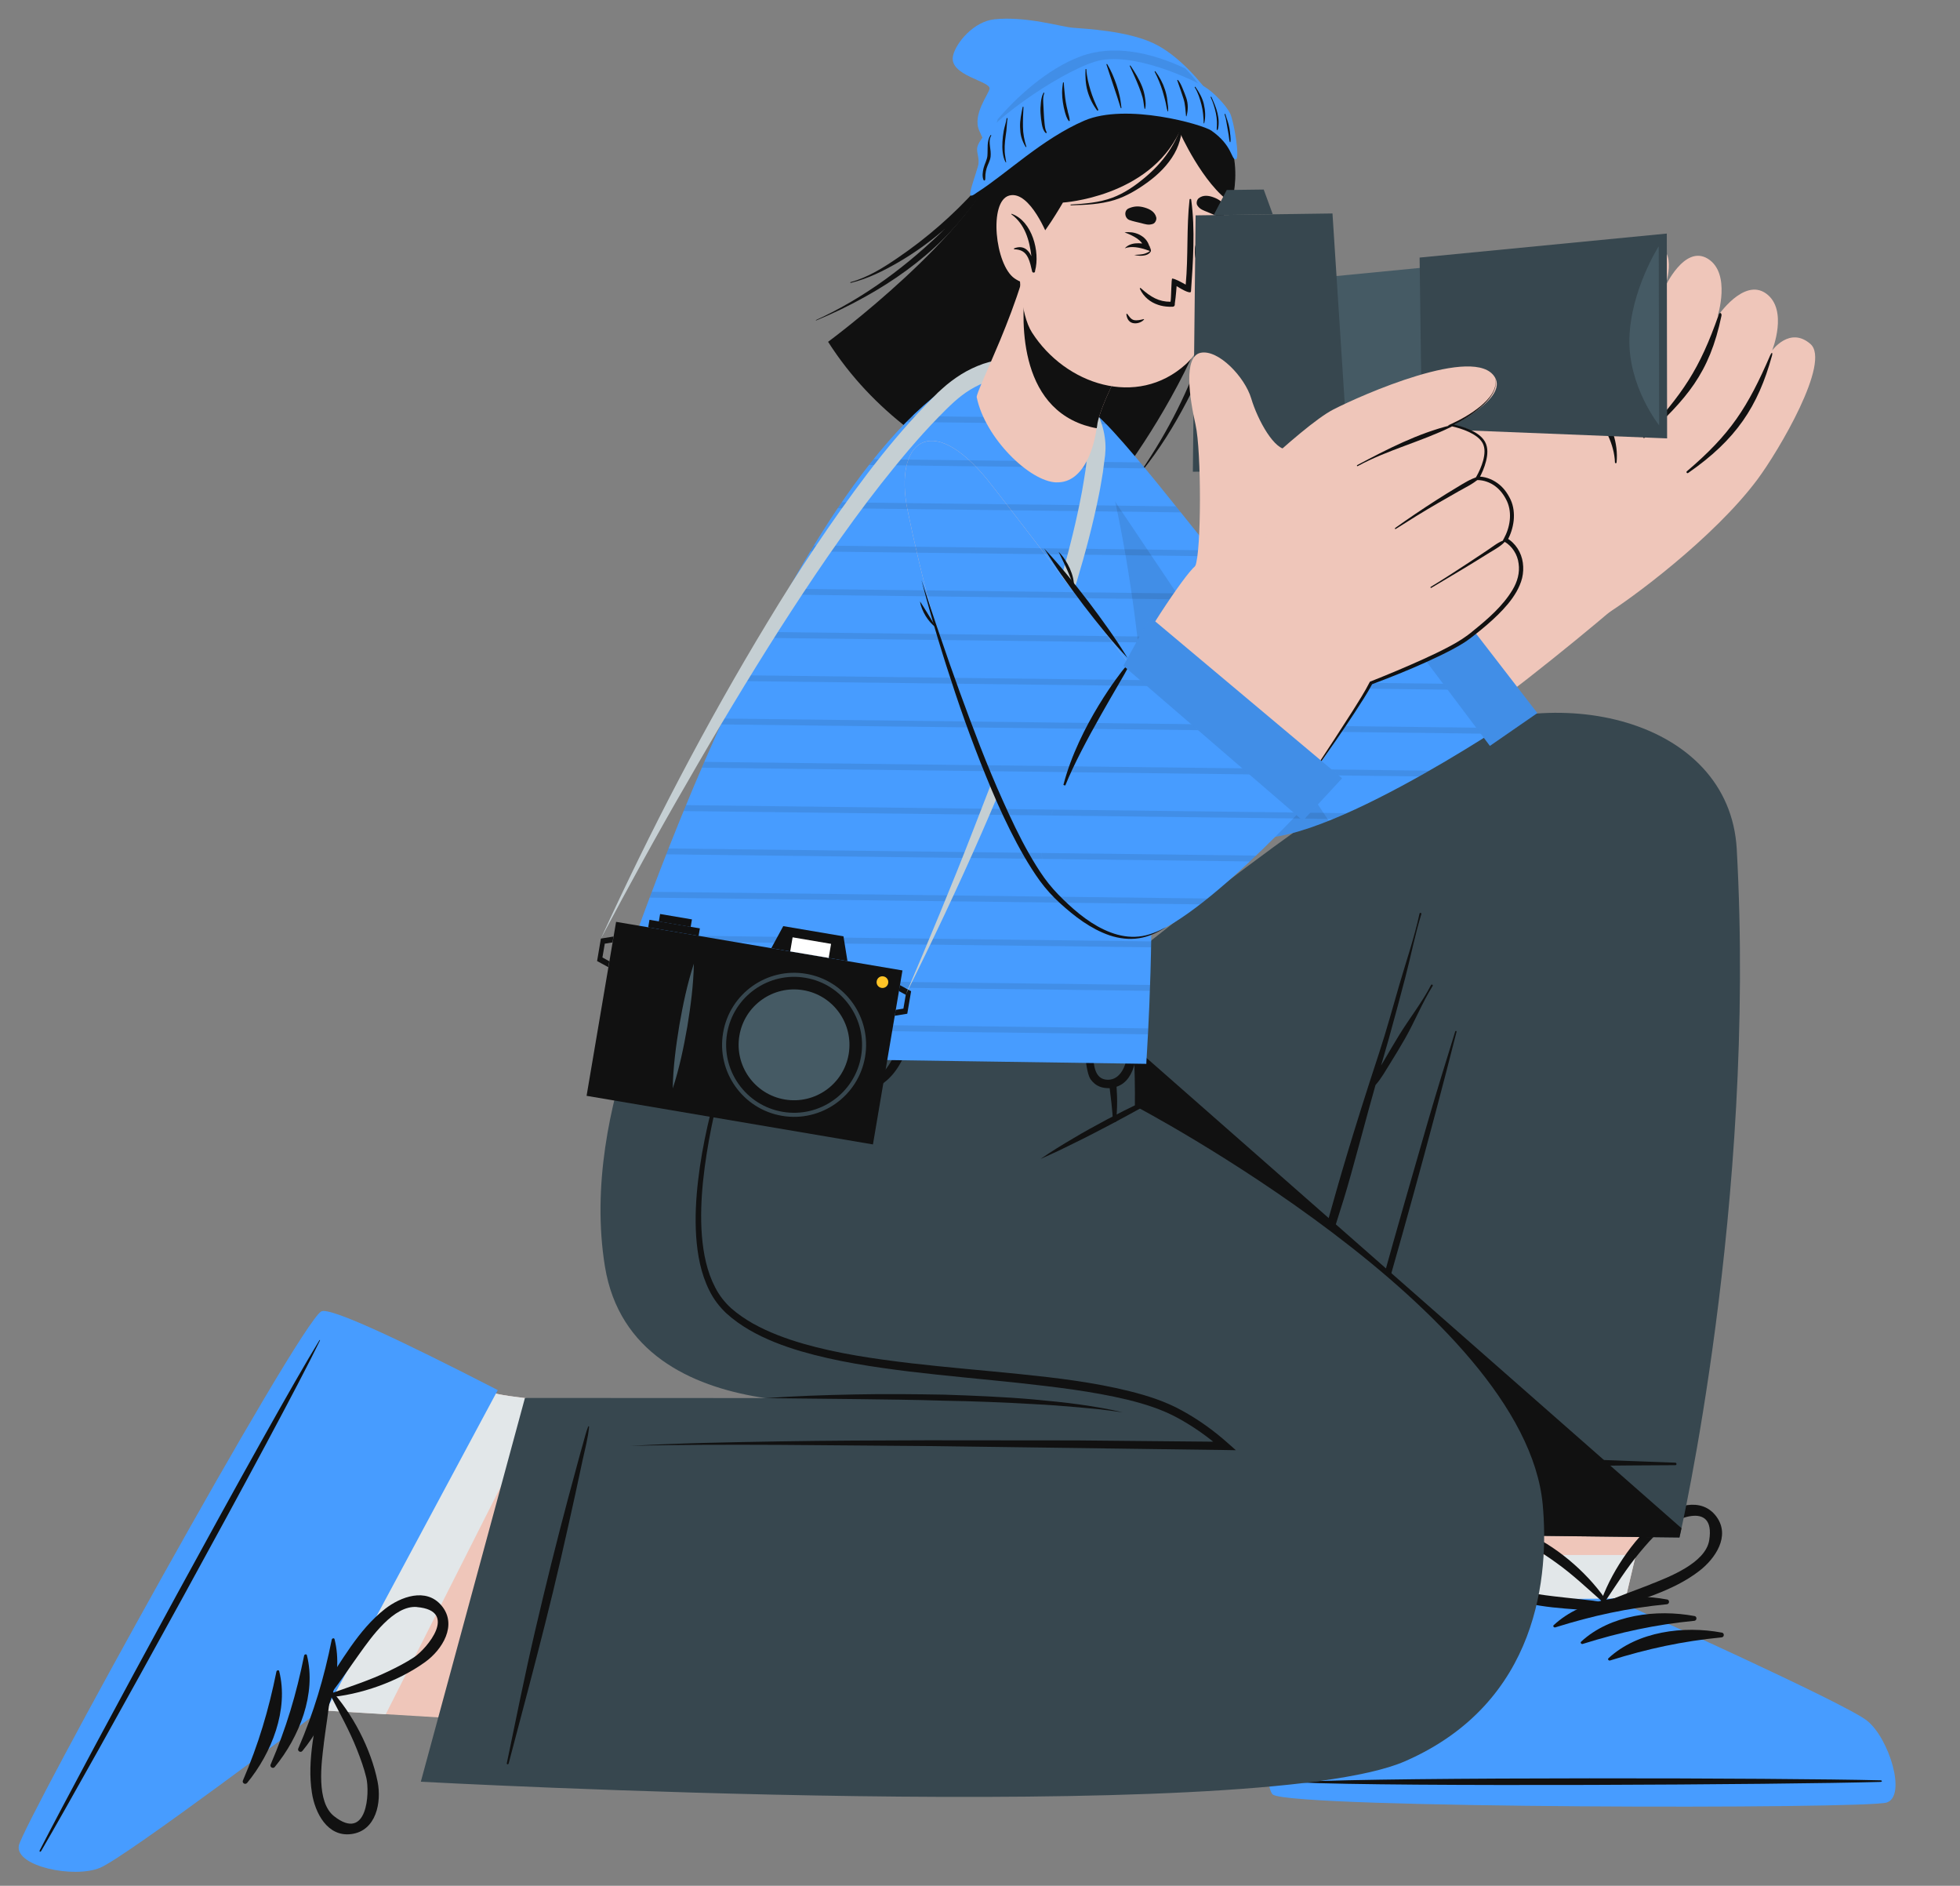 <svg width="105" height="101" viewBox="0 0 105 101" fill="none" xmlns="http://www.w3.org/2000/svg">
<rect x="0" y="0" width="105" height="101" fill="#808080" stroke="none"/>
<g id="Image" clip-path="url(#clip0_1762_5254)">
<g id="Character">
<g id="Group">
<g id="Group_2">
<g id="Group_3">
<g id="Group_4">
<path id="Vector" d="M100.74 96.368C101.787 96.019 100.857 93.001 99.693 92.067C99.322 91.772 97.951 91.073 96.231 90.243C92.443 88.423 86.997 85.986 86.997 85.986L91.641 66.325L72.728 66.429C72.728 66.429 67.562 84.895 67.594 86.043C67.594 86.115 67.594 86.184 67.597 86.257C67.757 91.467 68.015 95.733 68.446 96.001C69.594 96.727 99.69 96.721 100.74 96.368Z" fill="#EFC6BA"/>
<path id="Vector_2" d="M100.74 96.368C99.687 96.724 69.591 96.73 68.443 96.001C68.015 95.733 67.758 91.47 67.594 86.257C67.594 86.188 67.591 86.112 67.591 86.043C67.585 85.798 67.814 84.76 68.182 83.282H87.632L86.994 85.989C86.994 85.989 92.443 88.426 96.232 90.243C97.951 91.074 99.326 91.772 99.693 92.07C100.86 93.001 101.784 96.023 100.74 96.368Z" fill="#E2E7E9"/>
<g id="Group_5">
<path id="Vector_3" d="M101.08 96.538C100.008 96.897 69.364 96.862 68.198 96.12C67.751 95.847 67.493 91.379 67.343 85.974C67.343 85.917 67.343 85.861 67.339 85.804L87.11 85.606L87.101 85.942C87.101 85.942 98.826 91.203 100.02 92.155C101.206 93.105 102.149 96.183 101.077 96.538H101.08Z" fill="#479CFF"/>
<g id="Group_6">
<path id="Vector_4" d="M100.734 95.35C95.568 95.218 74.719 95.171 69.603 95.431C69.562 95.431 69.562 95.463 69.603 95.463C74.722 95.705 95.568 95.585 100.734 95.435C100.844 95.431 100.844 95.353 100.734 95.35Z" fill="#111111"/>
<path id="Vector_5" d="M89.308 85.665C87.277 85.285 84.79 85.593 83.233 87.04C83.173 87.096 83.252 87.181 83.318 87.159C85.324 86.53 87.198 86.125 89.298 85.92C89.446 85.904 89.452 85.691 89.308 85.662V85.665Z" fill="#111111"/>
<path id="Vector_6" d="M90.776 86.552C88.745 86.172 86.258 86.48 84.701 87.926C84.642 87.983 84.72 88.068 84.786 88.046C86.792 87.417 88.666 87.011 90.767 86.807C90.914 86.791 90.921 86.578 90.776 86.549V86.552Z" fill="#111111"/>
<path id="Vector_7" d="M92.241 87.439C90.21 87.058 87.723 87.367 86.167 88.813C86.107 88.869 86.186 88.954 86.252 88.932C88.258 88.303 90.132 87.898 92.232 87.694C92.38 87.678 92.386 87.464 92.241 87.436V87.439Z" fill="#111111"/>
<g id="Group_7">
<path id="Vector_8" d="M91.958 81.235C91.159 80.135 89.672 80.628 88.823 81.339C87.449 82.493 86.242 84.295 85.689 85.993C85.676 86.033 85.704 86.058 85.736 86.065C85.742 86.219 85.88 86.382 86.053 86.32C87.732 85.7 89.606 85.244 91.043 84.128C91.883 83.477 92.713 82.276 91.958 81.235ZM88.408 84.861C87.591 85.184 86.761 85.467 85.953 85.823C86.566 84.917 87.138 83.99 87.846 83.144C88.182 82.741 88.534 82.336 88.924 81.98C89.528 81.43 91.924 80.264 91.565 82.493C91.367 83.722 89.386 84.471 88.408 84.857V84.861Z" fill="#111111"/>
<path id="Vector_9" d="M80.52 85.455C82.196 86.172 84.12 86.137 85.903 86.31C86.088 86.329 86.179 86.134 86.148 85.983C86.179 85.967 86.198 85.936 86.176 85.901C85.208 84.398 83.588 82.962 81.966 82.194C80.963 81.72 79.4 81.619 78.907 82.886C78.441 84.084 79.545 85.037 80.523 85.455H80.52ZM79.605 84.005C78.693 81.94 81.306 82.465 82.029 82.842C82.494 83.084 82.941 83.389 83.365 83.694C84.261 84.332 85.047 85.084 85.871 85.807C85 85.669 84.126 85.603 83.252 85.496C82.211 85.367 80.105 85.144 79.602 84.005H79.605Z" fill="#111111"/>
</g>
</g>
</g>
</g>
<g id="Group_8">
<path id="Vector_10" d="M46.371 53.223C46.371 53.223 42.981 65.495 48.898 69.127C52.851 71.551 70.311 68.199 71.053 66.039C72.455 61.961 72.458 60.468 72.458 60.468L67.975 82.084L89.971 82.342C89.971 82.342 94.1 64.458 93.04 45.476C92.647 38.458 83.215 36.336 76.653 39.826C70.289 43.212 58.894 52.607 58.894 52.607L46.371 53.22V53.223Z" fill="#37474F"/>
<g id="Group_9">
<path id="Vector_11" d="M69.834 69.419C71.019 66.517 70.925 65.379 73.887 56.374C74.283 55.17 74.613 53.947 74.968 52.73C75.336 51.469 75.77 50.211 76.047 48.928C76.059 48.866 76.163 48.891 76.144 48.954C75.801 50.067 75.581 51.218 75.286 52.343C74.996 53.447 74.704 54.547 74.396 55.645C74.264 56.119 74.122 56.591 73.987 57.063C74.047 56.965 74.107 56.868 74.163 56.77C74.421 56.327 74.682 55.883 74.949 55.447C75.503 54.544 76.176 53.698 76.663 52.755C76.691 52.698 76.782 52.749 76.751 52.802C76.191 53.702 75.795 54.701 75.27 55.623C75.015 56.069 74.751 56.506 74.478 56.943C74.236 57.327 73.997 57.767 73.689 58.11C73.286 59.499 72.418 62.848 71.984 64.231C70.623 68.586 71.069 67.168 70.054 69.504C70 69.627 69.783 69.542 69.834 69.416V69.419Z" fill="#111111"/>
<path id="Vector_12" d="M79.85 78.516C76.54 78.481 73.232 78.293 69.924 78.23C69.861 78.23 69.852 78.132 69.918 78.132C73.216 78.113 76.514 77.984 79.816 78.022C83.13 78.063 86.431 78.223 89.742 78.337C89.827 78.337 89.84 78.469 89.752 78.472C86.45 78.478 83.155 78.553 79.854 78.519L79.85 78.516Z" fill="#111111"/>
<path id="Vector_13" d="M71.736 77.409C72.037 75.947 72.462 74.51 72.849 73.067C73.235 71.623 73.622 70.18 74.022 68.74C74.82 65.86 75.65 62.989 76.48 60.115C76.952 58.484 77.458 56.864 77.958 55.242C77.974 55.195 78.043 55.214 78.03 55.261C76.556 61.053 74.962 66.816 73.273 72.548C72.795 74.173 72.358 75.824 71.786 77.421C71.773 77.453 71.726 77.443 71.736 77.409Z" fill="#111111"/>
</g>
<path id="Vector_14" d="M48.895 69.127C42.978 65.495 46.367 53.223 46.367 53.223L56.922 52.708L71.291 65.335C71.216 65.561 71.137 65.797 71.052 66.042C70.31 68.199 52.847 71.554 48.895 69.127Z" fill="#111111"/>
<path id="Vector_15" d="M90.081 81.848C90.012 82.175 89.971 82.345 89.971 82.345L67.974 82.087L71.423 65.451L90.081 81.848Z" fill="#111111"/>
</g>
</g>
<g id="Group_10">
<g id="Group_11">
<path id="Vector_16" d="M1.318 98.636C1.12 99.72 4.213 100.362 5.591 99.79C6.028 99.607 7.301 98.743 8.858 97.633C12.278 95.19 17.036 91.589 17.036 91.589L33.2 92.567L42.218 75.944C42.218 75.944 27.352 75.085 26.33 74.56C26.267 74.529 26.204 74.494 26.141 74.463C21.497 72.095 17.633 70.265 17.193 70.514C16.004 71.168 1.513 97.548 1.315 98.639L1.318 98.636Z" fill="#EFC6BA"/>
<path id="Vector_17" d="M29.169 74.988L20.664 91.813L17.032 91.593C17.032 91.593 12.275 95.193 8.854 97.636C7.298 98.743 6.028 99.611 5.591 99.793C4.213 100.365 1.12 99.724 1.318 98.639C1.516 97.545 16.008 71.168 17.196 70.514C17.636 70.269 21.5 72.095 26.144 74.466C26.21 74.498 26.27 74.532 26.333 74.56C26.585 74.692 27.672 74.84 29.172 74.991L29.169 74.988Z" fill="#E2E7E9"/>
<g id="Group_12">
<path id="Vector_18" d="M1.006 98.853C1.208 97.74 15.998 70.9 17.212 70.237C17.668 69.976 21.705 71.903 26.515 74.372C26.566 74.397 26.616 74.425 26.666 74.45L17.319 91.872L17.029 91.703C17.029 91.703 6.773 99.444 5.361 100.035C3.959 100.616 0.805 99.959 1.009 98.849L1.006 98.853Z" fill="#479CFF"/>
<g id="Group_13">
<path id="Vector_19" d="M2.213 99.123C4.817 94.658 14.9 76.412 17.136 71.803C17.155 71.765 17.13 71.752 17.108 71.787C14.429 76.154 4.493 94.482 2.138 99.082C2.088 99.179 2.157 99.217 2.213 99.123Z" fill="#111111"/>
<path id="Vector_20" d="M16.202 93.775C17.516 92.177 18.441 89.851 17.922 87.791C17.903 87.713 17.79 87.741 17.774 87.81C17.359 89.873 16.812 91.709 15.979 93.646C15.919 93.781 16.105 93.891 16.199 93.778L16.202 93.775Z" fill="#111111"/>
<path id="Vector_21" d="M14.721 94.633C16.035 93.036 16.96 90.709 16.441 88.65C16.422 88.571 16.309 88.599 16.293 88.668C15.878 90.731 15.331 92.567 14.498 94.504C14.438 94.639 14.624 94.749 14.718 94.636L14.721 94.633Z" fill="#111111"/>
<path id="Vector_22" d="M13.237 95.491C14.552 93.894 15.476 91.564 14.957 89.505C14.938 89.426 14.825 89.454 14.809 89.524C14.394 91.586 13.847 93.422 13.014 95.359C12.954 95.495 13.14 95.605 13.234 95.491H13.237Z" fill="#111111"/>
<g id="Group_14">
<path id="Vector_23" d="M18.812 98.23C20.161 98.06 20.447 96.519 20.23 95.431C19.881 93.671 18.881 91.746 17.661 90.442C17.63 90.41 17.595 90.423 17.573 90.448C17.435 90.379 17.224 90.42 17.196 90.605C16.932 92.375 16.425 94.234 16.712 96.035C16.878 97.085 17.532 98.39 18.809 98.23H18.812ZM17.347 93.372C17.457 92.498 17.608 91.636 17.686 90.756C18.183 91.731 18.721 92.68 19.123 93.702C19.315 94.189 19.5 94.696 19.623 95.208C19.815 96.004 19.683 98.667 17.903 97.277C16.922 96.51 17.221 94.413 17.35 93.372H17.347Z" fill="#111111"/>
<path id="Vector_24" d="M20.62 86.175C19.186 87.297 18.287 89.002 17.277 90.479C17.174 90.633 17.296 90.806 17.447 90.85C17.447 90.885 17.463 90.916 17.507 90.913C19.29 90.787 21.33 90.061 22.786 89.008C23.685 88.357 24.525 87.037 23.654 85.993C22.827 85.005 21.462 85.518 20.623 86.172L20.62 86.175ZM22.333 86.071C24.584 86.266 22.865 88.304 22.185 88.756C21.748 89.046 21.267 89.291 20.796 89.517C19.805 89.995 18.768 90.322 17.736 90.696C18.277 90.001 18.755 89.266 19.271 88.552C19.884 87.7 21.094 85.961 22.336 86.068L22.333 86.071Z" fill="#111111"/>
</g>
</g>
</g>
</g>
<g id="Group_15">
<path id="Vector_25" d="M60.287 50.221C60.287 50.221 60.847 55.324 60.797 59.229C60.797 59.229 81.693 70.18 82.646 80.588C82.982 84.276 82.492 91.18 75.263 94.331C67.186 97.849 22.544 95.425 22.544 95.425L28.122 74.871L47.811 74.881C47.811 74.881 33.917 77.091 32.407 67.831C31.005 59.226 36.291 50.217 36.291 50.217H60.287V50.221Z" fill="#37474F"/>
<path id="Vector_26" d="M27.153 94.422C27.646 92.055 28.121 89.674 28.672 87.319C29.222 84.958 29.806 82.606 30.429 80.267C30.605 79.606 30.784 78.946 30.964 78.286C31.049 77.972 31.133 77.657 31.225 77.346C31.316 77.031 31.388 76.704 31.511 76.403C31.523 76.368 31.561 76.387 31.558 76.421C31.501 77.025 31.331 77.648 31.203 78.239C31.08 78.811 30.96 79.383 30.835 79.956C30.577 81.131 30.316 82.304 30.046 83.474C29.505 85.823 28.907 88.153 28.297 90.479C27.951 91.803 27.602 93.124 27.25 94.444C27.231 94.519 27.134 94.504 27.15 94.425L27.153 94.422Z" fill="#111111"/>
<path id="Vector_27" d="M41.01 74.881C42.604 74.768 44.205 74.714 45.802 74.683C47.399 74.651 49 74.667 50.6 74.695C52.197 74.749 53.798 74.812 55.392 74.953C56.986 75.098 58.58 75.274 60.14 75.639L58.951 75.484L57.76 75.371C56.964 75.302 56.169 75.239 55.373 75.201C53.782 75.11 52.185 75.044 50.591 75.019C48.997 74.966 47.399 74.953 45.802 74.931L41.01 74.881Z" fill="#111111"/>
<path id="Vector_28" d="M40.66 51.906C39.947 53.736 39.327 55.607 38.802 57.497C38.283 59.389 37.868 61.314 37.664 63.257C37.566 64.228 37.525 65.206 37.601 66.175C37.679 67.137 37.871 68.105 38.312 68.948C38.525 69.369 38.818 69.746 39.163 70.061C39.519 70.375 39.918 70.646 40.336 70.885C41.176 71.353 42.091 71.693 43.022 71.963C44.892 72.501 46.839 72.778 48.782 73.01C50.731 73.237 52.687 73.394 54.649 73.595C56.608 73.796 58.573 74.029 60.503 74.507C61.462 74.746 62.434 75.054 63.317 75.544C64.201 76.029 65.009 76.607 65.764 77.277L66.207 77.67L65.61 77.66L49.69 77.447L41.729 77.384C39.075 77.374 36.422 77.368 33.768 77.44C36.419 77.286 39.072 77.245 41.726 77.198C44.38 77.154 47.033 77.145 49.69 77.138L57.655 77.145L65.616 77.22L65.462 77.607C64.745 76.975 63.943 76.406 63.1 75.947C62.258 75.485 61.337 75.195 60.39 74.963C58.497 74.51 56.548 74.287 54.599 74.07C52.646 73.862 50.687 73.692 48.728 73.457C46.773 73.215 44.811 72.925 42.902 72.369C41.949 72.086 41.009 71.731 40.138 71.227C39.704 70.973 39.289 70.68 38.915 70.341C38.538 69.989 38.223 69.57 38 69.115C37.541 68.2 37.362 67.193 37.293 66.203C37.23 65.209 37.283 64.216 37.397 63.235C37.623 61.27 38.094 59.349 38.654 57.462C39.22 55.575 39.88 53.72 40.657 51.912L40.66 51.906Z" fill="#111111"/>
<path id="Vector_29" d="M58.01 50.004C58.01 49.96 58.083 49.957 58.089 50.001C58.171 50.711 58.419 54.777 58.545 56.311C58.589 56.858 58.557 57.83 59.356 57.83C59.985 57.83 60.299 57.141 60.369 56.61C60.453 55.959 60.105 51.239 60.026 49.667C60.026 49.623 60.095 49.62 60.105 49.664C60.394 51.239 60.957 56.245 60.79 56.946C60.658 57.496 60.375 58.018 59.815 58.204C59.803 58.207 59.906 58.94 59.79 60.059C59.784 60.109 59.627 60.125 59.614 60.084H59.611C59.639 59.716 59.444 58.292 59.447 58.282C59.035 58.282 58.712 58.188 58.435 57.82C57.882 57.084 58.004 51.818 58.017 50.007L58.01 50.004Z" fill="#111111"/>
<path id="Vector_30" d="M55.753 62.062C56.322 61.669 56.914 61.31 57.505 60.961C58.096 60.606 58.703 60.279 59.309 59.952C59.919 59.634 60.533 59.317 61.161 59.034C61.787 58.744 62.419 58.468 63.073 58.238C62.778 58.417 62.473 58.581 62.177 58.757L61.275 59.26C60.674 59.596 60.067 59.92 59.461 60.244C58.85 60.562 58.244 60.883 57.624 61.184L56.697 61.637C56.382 61.779 56.074 61.929 55.753 62.065V62.062Z" fill="#111111"/>
<path id="Vector_31" d="M40.922 58.795C42.032 58.792 45.487 58.993 47.135 57.6C48.468 56.474 49.053 52.629 49.282 51.576C49.295 51.522 49.37 51.541 49.37 51.591C49.405 52.774 49.235 53.978 48.924 55.119C48.657 56.094 48.295 57.179 47.509 57.861C46.682 58.578 45.556 58.833 44.497 58.962C43.302 59.109 42.107 59.075 40.919 58.911C40.846 58.902 40.843 58.795 40.919 58.792L40.922 58.795Z" fill="#111111"/>
</g>
</g>
</g>
<g id="Group_16">
<g id="Group_17">
<path id="Vector_32" d="M57.867 4.268C59.763 3.73 63.863 4.06 65.482 8.704C67.78 15.301 60.068 25.897 58.508 27.309C58.508 27.309 49.239 25.951 44.362 18.307C44.362 18.307 52.204 12.525 53.663 8.223C54.509 5.73 56.477 4.661 57.867 4.268Z" fill="#111111"/>
<path id="Vector_33" d="M50.698 12.182C50.642 12.232 50.585 12.286 50.528 12.336C49.786 12.974 48.991 13.543 48.145 14.037C47.337 14.505 46.498 14.927 45.579 15.15C45.554 15.156 45.539 15.119 45.564 15.112C46.494 14.858 47.315 14.342 48.101 13.804C48.868 13.282 49.607 12.713 50.305 12.103C51.723 10.868 53.016 9.45 54.075 7.896C54.097 7.865 54.151 7.899 54.132 7.931C54 8.16 53.864 8.384 53.723 8.604C53.745 8.607 53.761 8.629 53.745 8.654C52.783 10.129 51.789 11.55 50.538 12.798C49.305 14.028 47.884 15.037 46.362 15.886C45.51 16.364 44.63 16.791 43.724 17.162C43.712 17.169 43.702 17.147 43.715 17.14C46.343 15.939 48.661 14.191 50.701 12.176L50.698 12.182Z" fill="#111111"/>
<path id="Vector_34" d="M64.4 7.305C67.139 11.826 65.809 17.244 63.574 21.511C62.888 22.822 62.102 24.089 61.171 25.243C61.156 25.265 61.121 25.24 61.137 25.218C62.589 23.083 63.743 20.825 64.536 18.354C65.268 16.065 65.819 13.584 65.551 11.141C65.41 9.827 65.039 8.506 64.341 7.352C64.316 7.311 64.375 7.264 64.4 7.305Z" fill="#111111"/>
</g>
<g id="Group_18">
<g id="Group_19">
<path id="Vector_35" d="M55.562 25.51C60.043 37.433 64.209 44.332 67.457 44.649C71.032 45.001 81.386 36.899 86.555 32.5C87.275 31.887 79.062 23.121 78.191 23.74C74.761 26.174 69.108 32.031 67.856 32.289C67.042 32.456 64.759 29.117 59.829 23.712C55.427 18.889 53.569 20.203 55.562 25.51Z" fill="#EFC6BA"/>
<g id="Group_20">
<g id="Group_21">
<path id="Vector_36" d="M86.002 32.921C87.278 32.151 91.806 28.824 94.155 25.668C95.293 24.136 98.097 19.389 96.988 18.423C95.878 17.458 94.934 18.775 94.934 18.775C94.934 18.775 95.818 16.593 94.614 15.722C93.409 14.854 92.01 16.948 92.01 16.948C92.01 16.948 92.755 14.641 91.492 13.858C90.228 13.078 89.174 15.417 89.174 15.417C89.174 15.417 89.954 13.339 88.643 13.135C87.064 12.889 86.058 16.883 84.716 18.514C84.411 18.885 77.99 25.583 77.99 25.583L86.002 32.924V32.921Z" fill="#EFC6BA"/>
<g id="Group_22">
<path id="Vector_37" d="M89.136 15.436C88.391 18.373 87.558 19.527 85.391 21.58C85.351 21.621 85.401 21.693 85.448 21.655C87.75 19.838 89.004 18.539 89.281 15.467C89.293 15.317 89.171 15.298 89.136 15.439V15.436Z" fill="#111111"/>
<path id="Vector_38" d="M92.079 16.838C91.038 19.819 90.145 21.08 88.036 23.397C88.007 23.428 88.058 23.485 88.092 23.454C90.35 21.353 91.573 20.029 92.221 16.914C92.249 16.772 92.126 16.7 92.079 16.838Z" fill="#111111"/>
<path id="Vector_39" d="M94.84 19.014C93.623 21.828 92.705 23.252 90.369 25.24C90.312 25.287 90.378 25.372 90.438 25.331C93.016 23.539 94.176 21.768 94.925 19.061C94.975 18.876 94.918 18.838 94.843 19.014H94.84Z" fill="#111111"/>
</g>
</g>
<g id="Group_23">
<path id="Vector_40" d="M78.173 25.633C78.173 25.633 78.135 21.837 78.487 20.165C78.84 18.495 82.44 12.748 83.723 13.455C85.383 14.367 83.958 18.096 83.021 19.828C83.021 19.828 86.861 21.938 86.417 24.834C85.974 27.73 78.173 25.633 78.173 25.633Z" fill="#EFC6BA"/>
<path id="Vector_41" d="M84.097 13.858C85.009 15.782 83.635 17.98 82.852 19.728C82.792 19.86 82.877 19.955 82.99 19.983C84.54 20.973 86.439 22.825 86.515 24.765C86.515 24.822 86.597 24.828 86.603 24.768C86.804 22.674 85.087 20.706 83.317 19.728C84.147 17.945 85.43 15.682 84.113 13.848C84.106 13.839 84.087 13.848 84.094 13.858H84.097Z" fill="#111111"/>
</g>
</g>
</g>
<g id="Group_24">
<path id="Vector_42" d="M72.428 27.931L81.2 38.411C81.2 38.411 69.793 46.146 66.52 44.703C63.244 43.259 58.188 33.474 55.364 26.023C52.541 18.571 56.54 19.728 59.621 23.092C62.703 26.457 66.778 32.28 67.567 32.179C68.356 32.078 72.428 27.928 72.428 27.928V27.931Z" fill="#479CFF"/>
<path id="Vector_43" opacity="0.1" d="M59.275 22.728L54.439 22.668C54.427 22.558 54.417 22.454 54.411 22.354L58.948 22.407C59.058 22.511 59.165 22.618 59.275 22.728ZM61.077 24.765L54.898 24.69C54.93 24.793 54.965 24.9 55.002 25.007L61.344 25.086C61.256 24.976 61.165 24.869 61.077 24.765ZM62.998 27.12L55.751 27.032C55.791 27.136 55.836 27.243 55.876 27.35L63.253 27.441C63.171 27.334 63.086 27.227 62.998 27.12ZM73.811 29.582L70.786 29.544L64.891 29.475L56.716 29.375C56.763 29.482 56.807 29.588 56.854 29.695L65.152 29.796L70.459 29.859L74.078 29.903L73.811 29.582ZM75.782 31.937L68.18 31.846L66.979 31.83L57.76 31.72C57.807 31.827 57.857 31.931 57.907 32.038L67.434 32.154H67.648L76.05 32.258L75.782 31.937ZM77.754 34.295L58.882 34.066C58.936 34.173 58.989 34.28 59.043 34.383L78.021 34.613L77.754 34.295ZM79.725 36.65L60.102 36.411C60.159 36.518 60.215 36.622 60.275 36.729L79.993 36.968L79.725 36.65ZM61.438 38.76C61.505 38.867 61.567 38.974 61.633 39.078L79.838 39.298C80.014 39.188 80.175 39.084 80.32 38.99L61.438 38.76ZM62.96 41.109C63.036 41.219 63.111 41.326 63.187 41.429L76.021 41.584C76.207 41.48 76.392 41.376 76.572 41.276L62.96 41.109ZM64.872 43.464C64.985 43.577 65.095 43.684 65.205 43.785L71.424 43.86C71.663 43.763 71.906 43.659 72.151 43.552L64.872 43.464Z" fill="#111111"/>
<path id="Vector_44" d="M71.195 28.497L79.816 39.948L82.357 38.191L73.154 26.265L71.195 28.497Z" fill="#479CFF"/>
<path id="Vector_45" opacity="0.1" d="M71.195 28.497L79.816 39.948L82.357 38.191L73.154 26.265L71.195 28.497Z" fill="#111111"/>
<path id="Vector_46" opacity="0.1" d="M71.179 43.961C69.239 44.737 67.51 45.136 66.52 44.699C63.246 43.259 58.187 33.474 55.364 26.023C53.874 22.096 54.282 20.558 55.452 20.483C57.807 23.991 67.409 38.26 71.183 43.961H71.179Z" fill="#111111"/>
</g>
</g>
<g id="Group_25">
<path id="Vector_47" d="M31.905 56.547C31.905 56.547 61.42 56.977 61.416 56.977C61.303 57.54 63.202 36.807 58.392 21.747C58.065 20.718 53.735 18.838 51.38 20.284C41.061 26.63 31.917 56.286 31.905 56.544V56.547Z" fill="#479CFF"/>
<path id="Vector_48" opacity="0.1" d="M56.43 20.36L51.361 20.3C51.361 20.3 51.374 20.291 51.38 20.288C51.578 20.165 51.789 20.067 52.012 19.992L55.442 20.033C55.788 20.124 56.121 20.237 56.43 20.36ZM58.596 22.404L48.877 22.284C48.77 22.385 48.663 22.492 48.56 22.599L58.69 22.721C58.659 22.614 58.627 22.507 58.596 22.404ZM59.244 24.743L46.799 24.592C46.717 24.693 46.635 24.796 46.554 24.903L59.325 25.061C59.297 24.954 59.272 24.847 59.244 24.743ZM59.788 27.079L45.095 26.903C45.019 27.007 44.95 27.114 44.878 27.218L59.854 27.4L59.788 27.079ZM60.24 29.419L43.601 29.214C43.535 29.321 43.472 29.425 43.409 29.532L60.297 29.736C60.278 29.629 60.259 29.522 60.24 29.419ZM60.618 31.755L42.252 31.531C42.193 31.635 42.136 31.742 42.076 31.846L60.665 32.072C60.649 31.968 60.633 31.861 60.618 31.755ZM60.926 34.088L41.01 33.846C40.957 33.952 40.904 34.056 40.85 34.163L60.964 34.405C60.951 34.298 60.938 34.191 60.926 34.088ZM61.174 36.424L39.853 36.166L39.702 36.477L61.206 36.741C61.196 36.638 61.187 36.531 61.174 36.424ZM61.369 38.757L38.762 38.483C38.715 38.59 38.668 38.694 38.621 38.798L61.391 39.074C61.385 38.968 61.379 38.864 61.369 38.757ZM61.517 41.093L37.734 40.804C37.687 40.907 37.643 41.011 37.599 41.118L61.533 41.407C61.526 41.304 61.523 41.197 61.517 41.093ZM61.618 43.423L36.753 43.121C36.709 43.228 36.665 43.335 36.624 43.439L61.627 43.74C61.624 43.633 61.621 43.53 61.618 43.423ZM61.674 45.756L35.816 45.441C35.775 45.548 35.734 45.652 35.694 45.756L61.681 46.073C61.677 45.97 61.677 45.863 61.674 45.756ZM34.92 47.762C34.882 47.866 34.841 47.972 34.804 48.076L61.693 48.403V48.089L34.92 47.762ZM34.062 50.082C34.024 50.189 33.986 50.296 33.949 50.4L61.668 50.736C61.668 50.633 61.671 50.526 61.671 50.419L34.062 50.082ZM33.241 52.406C33.206 52.513 33.169 52.62 33.134 52.72L61.602 53.066C61.605 52.962 61.608 52.859 61.611 52.752L33.241 52.406ZM32.464 54.726C32.427 54.836 32.395 54.943 32.364 55.044L61.498 55.396C61.504 55.295 61.508 55.188 61.514 55.078L32.464 54.726Z" fill="#111111"/>
</g>
<g id="Group_26">
<g id="Group_27">
<path id="Vector_49" d="M48.346 51.975L33.005 49.372L31.424 58.69L46.765 61.293L48.346 51.975Z" fill="#111111"/>
<path id="Vector_50" d="M37.493 49.721L34.793 49.263L34.725 49.666L37.425 50.124L37.493 49.721Z" fill="#111111"/>
<path id="Vector_51" d="M37.068 49.241L35.363 48.952L35.295 49.355L37 49.644L37.068 49.241Z" fill="#111111"/>
<path id="Vector_52" d="M45.4 51.475L41.319 50.783L41.96 49.601L45.186 50.148L45.4 51.475Z" fill="#111111"/>
<path id="Vector_53" d="M44.522 50.551L42.461 50.201L42.333 50.955L44.395 51.304L44.522 50.551Z" fill="white"/>
<path id="Vector_54" d="M32.399 50.541L32.273 51.28L32.641 51.482L32.587 51.799L31.987 51.472L32.191 50.268L32.867 50.158L32.811 50.475L32.399 50.541Z" fill="#111111"/>
<path id="Vector_55" d="M48.523 53.28L48.397 54.019L47.985 54.085L47.928 54.403L48.604 54.293L48.809 53.088L48.208 52.761L48.155 53.079L48.523 53.28Z" fill="#111111"/>
<path id="Vector_56" d="M37.172 51.611C37.15 52.752 37.002 53.874 36.82 54.987C36.625 56.1 36.398 57.207 36.04 58.292C36.059 57.151 36.21 56.028 36.392 54.915C36.587 53.802 36.817 52.695 37.172 51.611Z" fill="#455A64"/>
<g id="Group_28">
<path id="Vector_57" d="M41.894 59.761C39.797 59.406 38.379 57.409 38.738 55.312C39.093 53.215 41.089 51.797 43.187 52.155C45.284 52.51 46.702 54.507 46.343 56.604C45.988 58.701 43.992 60.119 41.894 59.761ZM43.149 52.369C41.171 52.032 39.285 53.369 38.951 55.349C38.615 57.33 39.951 59.214 41.932 59.547C43.91 59.883 45.796 58.547 46.13 56.566C46.466 54.589 45.13 52.702 43.149 52.369Z" fill="#37474F"/>
<path id="Vector_58" d="M45.465 56.456C45.191 58.072 43.657 59.16 42.041 58.886C40.425 58.613 39.337 57.078 39.611 55.462C39.884 53.846 41.418 52.758 43.035 53.032C44.651 53.305 45.739 54.84 45.465 56.456Z" fill="#455A64"/>
</g>
<path id="Vector_59" d="M47.582 52.654C47.554 52.824 47.393 52.94 47.22 52.909C47.047 52.878 46.934 52.72 46.966 52.547C46.994 52.378 47.154 52.261 47.327 52.293C47.497 52.321 47.613 52.481 47.582 52.654Z" fill="#FFC427"/>
</g>
<path id="Vector_60" d="M32.19 50.268C34.85 44.47 37.797 38.798 41.111 33.33C42.761 30.595 44.532 27.922 46.471 25.363C47.443 24.083 48.477 22.847 49.6 21.681L50.028 21.247L50.241 21.03L50.477 20.816C50.788 20.53 51.134 20.275 51.496 20.046C51.864 19.819 52.257 19.631 52.669 19.486C53.084 19.348 53.521 19.256 53.961 19.225C54.848 19.165 55.744 19.373 56.523 19.779C57.303 20.19 57.967 20.797 58.451 21.53C58.932 22.259 59.24 23.137 59.224 24.048L59.202 24.388L59.161 24.69L59.083 25.297C59.014 25.696 58.954 26.098 58.872 26.491C58.555 28.076 58.14 29.629 57.678 31.164C57.218 32.701 56.706 34.217 56.159 35.72C53.977 41.731 51.37 47.567 48.518 53.274C49.767 50.34 50.999 47.401 52.147 44.429C53.313 41.467 54.423 38.48 55.439 35.471C56.432 32.456 57.385 29.416 57.964 26.322C58.036 25.935 58.093 25.548 58.155 25.161L58.228 24.58L58.265 24.29L58.281 24.033C58.291 23.344 58.052 22.646 57.656 22.055C57.259 21.461 56.709 20.964 56.074 20.634C55.439 20.307 54.725 20.149 54.021 20.194C53.669 20.219 53.316 20.288 52.977 20.398C52.637 20.517 52.31 20.671 51.996 20.86C51.364 21.237 50.836 21.769 50.279 22.338C49.182 23.46 48.176 24.677 47.195 25.919C45.242 28.409 43.466 31.047 41.749 33.723C40.041 36.405 38.403 39.134 36.819 41.898C35.215 44.652 33.693 47.451 32.194 50.265L32.19 50.268Z" fill="#C5CFD3"/>
</g>
<g id="Group_29">
<g id="Group_30">
<path id="Vector_61" d="M56.6 25.837C55.166 25.8 52.773 23.46 52.324 21.275C52.292 21.124 52.906 19.832 53.575 18.228C53.978 17.253 54.402 16.156 54.717 15.128C54.779 14.917 60.681 18.672 60.681 18.672C60.681 18.672 59.386 20.63 58.848 22.426C58.804 22.577 58.776 22.721 58.763 22.86C58.76 22.879 58.757 22.904 58.751 22.932C58.634 23.775 58.134 25.875 56.6 25.834V25.837Z" fill="#EFC6BA"/>
<path id="Vector_62" d="M58.767 22.863C58.76 22.885 58.757 22.91 58.751 22.935C58.54 22.901 58.32 22.844 58.081 22.768C54.314 21.52 54.77 16.464 54.946 15.2C56.04 15.716 60.684 18.672 60.684 18.672C60.684 18.672 59.389 20.634 58.848 22.429C58.807 22.58 58.779 22.724 58.767 22.863Z" fill="#111111"/>
</g>
<g id="Group_31">
<path id="Vector_63" d="M55.978 6.761C54.644 8.877 54.047 15.87 55.283 17.804C57.075 20.605 60.911 21.872 63.521 19.511C66.049 17.222 66.668 8.091 65.203 6.242C63.046 3.52 57.946 3.636 55.978 6.758V6.761Z" fill="#EFC6BA"/>
<g id="Group_32">
<g id="Group_33">
<path id="Vector_64" d="M64.095 12.949C64.101 12.93 64.129 12.977 64.126 12.996C64.05 13.465 64.041 14.012 64.447 14.222C64.459 14.229 64.456 14.254 64.44 14.248C63.931 14.106 63.95 13.38 64.098 12.949H64.095Z" fill="#111111"/>
<path id="Vector_65" d="M64.575 12.515C65.336 12.556 65.201 14.074 64.494 14.037C63.799 13.999 63.937 12.48 64.575 12.515Z" fill="#111111"/>
</g>
<path id="Vector_66" d="M60.511 11.786C60.712 11.858 60.91 11.893 61.118 11.946C61.35 12.006 61.529 12.075 61.765 11.99C61.891 11.946 61.973 11.764 61.941 11.638C61.866 11.342 61.599 11.198 61.319 11.116C61.017 11.028 60.762 11.034 60.473 11.157C60.193 11.273 60.244 11.688 60.508 11.786H60.511Z" fill="#111111"/>
<path id="Vector_67" d="M65.275 11.591C65.07 11.528 64.891 11.44 64.693 11.358C64.47 11.267 64.284 11.217 64.146 11.006C64.07 10.893 64.115 10.701 64.215 10.619C64.454 10.427 64.753 10.471 65.023 10.572C65.319 10.682 65.517 10.839 65.677 11.11C65.831 11.371 65.545 11.672 65.272 11.594L65.275 11.591Z" fill="#111111"/>
<path id="Vector_68" d="M60.391 16.816C60.489 16.942 60.583 17.105 60.75 17.143C60.91 17.178 61.111 17.131 61.269 17.09C61.284 17.087 61.297 17.102 61.284 17.118C61.14 17.282 60.869 17.36 60.655 17.294C60.448 17.228 60.366 17.033 60.341 16.832C60.338 16.804 60.376 16.797 60.388 16.816H60.391Z" fill="#111111"/>
<path id="Vector_69" d="M61.068 15.477C61.278 15.917 61.634 16.191 62.042 16.326C62.225 16.389 62.42 16.42 62.615 16.427C62.652 16.43 62.69 16.433 62.725 16.427C62.759 16.427 62.791 16.427 62.828 16.427C62.885 16.427 62.92 16.386 62.935 16.335C62.935 16.313 62.939 16.301 62.935 16.282L62.939 16.238C62.995 15.879 63.033 15.323 63.033 15.323C63.156 15.405 63.791 15.794 63.803 15.606C63.913 14.034 64.036 12.282 63.813 10.691C63.809 10.638 63.728 10.641 63.725 10.691C63.558 12.201 63.662 13.726 63.52 15.244C63.316 15.134 62.986 14.939 62.797 14.917C62.744 14.927 62.747 15.989 62.709 16.147C62.709 16.147 62.709 16.153 62.703 16.162C62.087 16.162 61.653 15.917 61.118 15.436C61.087 15.405 61.046 15.433 61.068 15.474V15.477Z" fill="#111111"/>
<g id="Group_34">
<path id="Vector_70" d="M60.25 12.446C60.379 12.424 60.511 12.434 60.643 12.446C60.775 12.465 60.904 12.503 61.03 12.562C61.152 12.625 61.272 12.704 61.369 12.814C61.467 12.924 61.536 13.059 61.577 13.201L61.646 13.459L61.391 13.37C61.218 13.311 61.027 13.264 60.838 13.242C60.649 13.223 60.454 13.223 60.256 13.301C60.395 13.138 60.621 13.05 60.838 13.034C61.058 13.015 61.272 13.04 61.489 13.11L61.306 13.279C61.244 13.075 61.105 12.905 60.913 12.773C60.722 12.644 60.495 12.537 60.25 12.449V12.446Z" fill="#111111"/>
<path id="Vector_71" d="M60.75 13.653C60.961 13.635 61.159 13.647 61.363 13.572C61.41 13.556 61.596 13.477 61.596 13.443C61.602 13.352 61.583 13.242 61.561 13.138C61.602 13.235 61.656 13.33 61.656 13.449C61.618 13.54 61.523 13.622 61.391 13.66C61.178 13.723 60.929 13.701 60.753 13.65L60.75 13.653Z" fill="#111111"/>
</g>
</g>
<g id="Group_35">
<path id="Vector_72" d="M55.326 13.053C55.794 12.845 56.942 10.849 56.942 10.849C56.942 10.849 61.514 10.572 63.189 7.06C63.189 7.06 64.428 9.858 65.975 10.886C65.975 10.886 67.154 7.079 63.84 5.431C63.84 5.431 60.856 2.998 56.901 5.296C52.946 7.591 54.257 12.795 54.257 12.795L55.326 13.056V13.053Z" fill="#111111"/>
<path id="Vector_73" d="M63.312 6.333C63.287 6.978 62.95 7.61 62.595 8.135C62.236 8.67 61.778 9.147 61.278 9.556C60.771 9.974 60.212 10.358 59.592 10.588C58.885 10.852 58.114 10.911 57.366 10.955C57.344 10.955 57.344 10.999 57.366 10.996C58.149 10.977 58.938 10.946 59.693 10.716C60.35 10.515 60.954 10.147 61.507 9.742C62.07 9.327 62.563 8.839 62.913 8.229C63.252 7.632 63.343 7.009 63.387 6.337C63.387 6.286 63.312 6.28 63.312 6.33V6.333Z" fill="#111111"/>
</g>
<g id="Group_36">
<path id="Vector_74" d="M64.897 5.192C64.407 4.478 63.161 2.95 61.769 2.306C60.347 1.649 58.197 1.545 57.458 1.485C56.848 1.435 54.974 0.859 53.282 1.032C52.166 1.145 51.204 2.293 51.053 2.997C50.827 4.057 53.081 4.337 53.012 4.755C52.968 5.032 52.087 6.139 52.455 6.987C52.82 7.833 52.833 7.733 53.047 8.201C53.565 9.346 56.587 5.167 58.851 4.658C61.111 4.148 64.9 5.189 64.9 5.189L64.897 5.192Z" fill="#479CFF"/>
<path id="Vector_75" opacity="0.1" d="M64.724 5.202C64.724 5.202 61.112 4.152 58.851 4.661C56.59 5.167 53.911 9.283 53.389 8.138C53.16 7.635 53.21 7.129 53.455 6.378C54.399 5.277 56.065 3.693 57.895 3.017C59.609 2.381 61.63 2.781 63.501 3.671C63.995 4.18 64.388 4.711 64.721 5.202H64.724Z" fill="#111111"/>
<g id="Group_37">
<path id="Vector_76" d="M52.358 10.299C53.93 9.295 55.842 7.431 58.084 6.463C60.329 5.494 64.429 6.667 64.897 6.997C66.035 7.799 65.944 8.528 66.196 8.538C66.447 8.547 66.102 6.472 65.894 6.063C65.686 5.658 65.036 4.944 64.514 4.636C63.992 4.328 60.627 2.674 58.637 3.309C56.647 3.944 52.66 6.717 52.358 7.871C52.286 8.148 52.503 8.491 52.396 8.88C52.258 9.393 52.034 9.953 51.978 10.336C51.931 10.648 52.261 10.358 52.355 10.299H52.358Z" fill="#479CFF"/>
<g id="Group_38">
<path id="Vector_77" d="M58.835 5.868C58.669 5.532 58.527 5.189 58.417 4.827C58.31 4.469 58.216 4.092 58.197 3.717C58.197 3.689 58.156 3.686 58.153 3.717C58.137 4.114 58.153 4.494 58.26 4.878C58.364 5.245 58.54 5.607 58.773 5.912C58.798 5.947 58.851 5.909 58.832 5.871L58.835 5.868Z" fill="#111111"/>
<path id="Vector_78" d="M52.773 9.644C52.791 9.544 52.782 9.44 52.791 9.339C52.804 9.223 52.823 9.11 52.858 9C52.924 8.789 53.046 8.607 53.068 8.384C53.084 8.204 53.062 8.028 53.037 7.852C53.012 7.651 52.99 7.447 53.1 7.264C53.115 7.239 53.078 7.217 53.062 7.239C52.851 7.575 52.927 7.956 52.898 8.33C52.88 8.569 52.748 8.77 52.691 9.003C52.644 9.198 52.603 9.462 52.694 9.648C52.707 9.676 52.76 9.676 52.766 9.641L52.773 9.644Z" fill="#111111"/>
<path id="Vector_79" d="M53.901 8.686C53.876 8.494 53.832 8.311 53.823 8.113C53.816 7.925 53.823 7.736 53.842 7.551C53.86 7.365 53.892 7.183 53.914 7C53.939 6.783 53.939 6.56 53.974 6.343C53.977 6.315 53.936 6.315 53.929 6.343C53.892 6.566 53.816 6.783 53.772 7.007C53.735 7.198 53.716 7.396 53.703 7.591C53.691 7.78 53.694 7.966 53.716 8.154C53.738 8.33 53.782 8.538 53.876 8.695C53.882 8.708 53.901 8.701 53.898 8.689L53.901 8.686Z" fill="#111111"/>
<path id="Vector_80" d="M54.98 7.849C54.873 7.512 54.804 7.145 54.801 6.789C54.795 6.44 54.81 6.085 54.829 5.736C54.829 5.711 54.791 5.704 54.788 5.73C54.713 6.088 54.634 6.44 54.647 6.811C54.653 6.987 54.666 7.17 54.713 7.339C54.763 7.525 54.848 7.698 54.942 7.865C54.955 7.887 54.993 7.874 54.986 7.849H54.98Z" fill="#111111"/>
<path id="Vector_81" d="M56.068 7.085C55.989 6.934 55.977 6.774 55.958 6.604C55.939 6.419 55.923 6.236 55.917 6.051C55.907 5.875 55.895 5.695 55.889 5.519C55.879 5.34 55.876 5.158 55.942 4.988C55.951 4.966 55.914 4.947 55.904 4.969C55.816 5.13 55.782 5.302 55.763 5.482C55.741 5.68 55.731 5.875 55.744 6.073C55.757 6.268 55.779 6.46 55.813 6.651C55.844 6.818 55.892 6.997 56.017 7.12C56.043 7.142 56.084 7.12 56.068 7.085Z" fill="#111111"/>
<path id="Vector_82" d="M57.203 5.962C57.162 5.799 57.124 5.632 57.096 5.466C57.067 5.299 57.048 5.129 57.033 4.962C57.017 4.786 56.995 4.607 56.989 4.431C56.989 4.403 56.948 4.4 56.945 4.431C56.919 4.607 56.898 4.783 56.898 4.962C56.898 5.139 56.916 5.311 56.941 5.488C56.967 5.657 57.001 5.83 57.048 5.997C57.096 6.157 57.146 6.343 57.253 6.475C57.269 6.494 57.306 6.484 57.306 6.456C57.3 6.292 57.237 6.126 57.199 5.965L57.203 5.962Z" fill="#111111"/>
<path id="Vector_83" d="M60.077 5.768C60.051 5.563 60.029 5.362 59.985 5.161C59.941 4.956 59.882 4.755 59.816 4.554C59.683 4.164 59.529 3.79 59.316 3.438C59.303 3.419 59.268 3.428 59.275 3.454C59.52 4.23 59.8 4.997 60.036 5.777C60.045 5.805 60.083 5.796 60.077 5.768Z" fill="#111111"/>
<path id="Vector_84" d="M61.34 5.233C61.312 5.029 61.262 4.834 61.186 4.642C61.029 4.243 60.803 3.878 60.564 3.519C60.548 3.497 60.514 3.513 60.526 3.538C60.696 3.909 60.869 4.277 61.017 4.658C61.089 4.846 61.158 5.035 61.212 5.23C61.265 5.425 61.271 5.626 61.315 5.821C61.319 5.837 61.344 5.84 61.347 5.821C61.397 5.635 61.369 5.419 61.34 5.23V5.233Z" fill="#111111"/>
<path id="Vector_85" d="M62.535 5.374C62.513 5.179 62.469 4.988 62.41 4.802C62.296 4.447 62.12 4.12 61.894 3.821C61.878 3.802 61.847 3.821 61.859 3.846C62.029 4.176 62.171 4.522 62.281 4.877C62.337 5.057 62.381 5.236 62.428 5.415C62.476 5.594 62.488 5.789 62.554 5.962C62.56 5.975 62.579 5.969 62.579 5.956C62.595 5.767 62.554 5.56 62.532 5.374H62.535Z" fill="#111111"/>
<path id="Vector_86" d="M63.548 5.236C63.491 5.069 63.425 4.906 63.356 4.742C63.29 4.582 63.221 4.419 63.104 4.286C63.089 4.268 63.06 4.286 63.07 4.312C63.186 4.632 63.293 4.959 63.4 5.283C63.501 5.588 63.504 5.903 63.538 6.217C63.538 6.23 63.563 6.233 63.566 6.217C63.651 5.89 63.658 5.557 63.548 5.236Z" fill="#111111"/>
<path id="Vector_87" d="M64.492 5.575C64.41 5.233 64.237 4.937 64.039 4.654C64.026 4.635 63.992 4.657 64.004 4.679C64.18 4.959 64.281 5.286 64.363 5.604C64.448 5.928 64.473 6.261 64.485 6.594C64.485 6.61 64.51 6.616 64.513 6.601C64.592 6.267 64.57 5.912 64.492 5.579V5.575Z" fill="#111111"/>
<path id="Vector_88" d="M65.275 6.752C65.284 6.676 65.284 6.601 65.284 6.525C65.284 6.371 65.259 6.217 65.224 6.069C65.155 5.764 65.023 5.478 64.897 5.192C64.885 5.167 64.847 5.186 64.859 5.211C64.988 5.485 65.076 5.777 65.139 6.076C65.171 6.223 65.186 6.371 65.193 6.519C65.196 6.591 65.196 6.664 65.193 6.736C65.193 6.805 65.177 6.884 65.186 6.95C65.186 6.969 65.218 6.975 65.227 6.956C65.259 6.896 65.268 6.815 65.275 6.749V6.752Z" fill="#111111"/>
<path id="Vector_89" d="M65.906 7.227C65.897 7.101 65.881 6.975 65.859 6.849C65.834 6.724 65.806 6.604 65.765 6.485C65.724 6.362 65.68 6.239 65.645 6.117C65.636 6.085 65.595 6.101 65.604 6.129C65.648 6.252 65.674 6.381 65.696 6.507C65.718 6.626 65.74 6.749 65.758 6.868C65.781 6.988 65.799 7.11 65.821 7.23C65.84 7.352 65.847 7.481 65.881 7.601C65.887 7.62 65.913 7.616 65.916 7.601C65.935 7.481 65.916 7.349 65.909 7.227H65.906Z" fill="#111111"/>
</g>
</g>
</g>
<g id="Group_39">
<path id="Vector_90" d="M56.162 12.726C56.162 12.726 55.191 10.179 54.071 10.472C52.952 10.764 53.304 14.191 54.351 14.911C55.398 15.631 56.081 14.675 56.081 14.675L56.162 12.726Z" fill="#EFC6BA"/>
<path id="Vector_91" d="M54.197 11.452C54.178 11.446 54.169 11.471 54.185 11.481C54.911 12.012 55.15 12.867 55.254 13.723C55.087 13.364 54.801 13.116 54.329 13.301C54.304 13.311 54.317 13.348 54.342 13.351C54.691 13.364 54.917 13.48 55.075 13.804C55.185 14.031 55.235 14.298 55.295 14.543C55.313 14.625 55.455 14.619 55.449 14.527C55.449 14.521 55.449 14.515 55.449 14.509C55.728 13.484 55.288 11.836 54.207 11.456L54.197 11.452Z" fill="#111111"/>
</g>
</g>
</g>
<g id="Group_40">
<path id="Vector_92" d="M81.533 13.817L71.028 14.839L71.126 22.102L81.546 22.52L81.533 13.817Z" fill="#455A64"/>
<path id="Vector_93" d="M63.903 25.265L72.267 25.152L71.383 11.433L64.051 11.534L63.903 25.265Z" fill="#37474F"/>
<path id="Vector_94" d="M68.183 11.477L67.699 10.151L65.718 10.176L65.017 11.521L68.183 11.477Z" fill="#37474F"/>
<g id="Group_41">
<path id="Vector_95" d="M89.293 12.509L76.05 13.795L76.172 22.954L89.309 23.479L89.293 12.509Z" fill="#37474F"/>
<path id="Vector_96" d="M88.862 13.188C88.862 13.188 87.369 15.518 87.29 18.102C87.212 20.69 88.884 22.781 88.884 22.781L88.859 13.185L88.862 13.188Z" fill="#455A64"/>
</g>
</g>
<g id="Group_42">
<g id="Group_43">
<g id="Group_44">
<path id="Vector_97" d="M52.916 25.721C54.526 27.702 65.635 42.451 66.402 42.98C66.402 42.98 63.83 52.679 58.547 49.651C53.567 46.797 50.005 34.106 48.621 27.331C47.876 23.69 49.857 21.951 52.919 25.721H52.916Z" fill="#EFC6BA"/>
<path id="Vector_98" d="M52.916 25.721C54.526 27.702 65.635 42.451 66.402 42.98C66.402 42.98 63.83 52.679 58.547 49.651C53.567 46.797 50.005 34.106 48.621 27.331C47.876 23.69 49.857 21.951 52.919 25.721H52.916Z" fill="#479CFF"/>
<path id="Vector_99" opacity="0.1" d="M52.255 24.976L48.564 24.928C48.589 24.818 48.62 24.711 48.658 24.614L51.925 24.655C52.032 24.752 52.142 24.859 52.255 24.976ZM53.925 27.01L48.548 26.944C48.564 27.047 48.582 27.151 48.604 27.261L54.173 27.331C54.085 27.221 54.003 27.114 53.925 27.01ZM55.732 29.362L49.041 29.28C49.063 29.384 49.089 29.491 49.114 29.601L55.978 29.682L55.732 29.362ZM57.537 31.717L49.608 31.619L49.692 31.94L57.782 32.037C57.697 31.93 57.616 31.824 57.537 31.717ZM59.339 34.069L50.246 33.959C50.274 34.065 50.306 34.169 50.337 34.276L59.584 34.389L59.339 34.069ZM61.153 36.424L50.95 36.301C50.985 36.405 51.019 36.508 51.054 36.615L61.398 36.741C61.313 36.637 61.232 36.531 61.153 36.424ZM62.977 38.779L51.742 38.64C51.78 38.747 51.818 38.854 51.859 38.958L63.222 39.096C63.14 38.992 63.058 38.886 62.977 38.779ZM64.826 41.13L52.639 40.983C52.682 41.09 52.727 41.197 52.774 41.3L65.083 41.451C64.998 41.347 64.913 41.241 64.826 41.13ZM53.679 43.328C53.733 43.435 53.783 43.542 53.836 43.646L66.149 43.797C66.187 43.681 66.222 43.574 66.253 43.479L53.679 43.328ZM54.94 45.674C55.006 45.781 55.072 45.888 55.138 45.992L65.197 46.114C65.25 46.007 65.3 45.904 65.351 45.8L54.94 45.674ZM56.638 48.026C56.732 48.139 56.833 48.246 56.93 48.346L63.747 48.428C63.832 48.328 63.914 48.224 63.992 48.117L56.638 48.026Z" fill="#111111"/>
</g>
<g id="Group_45">
<path id="Vector_100" d="M64.032 30.312C65.265 29.287 74.647 34.547 73.449 36.581C67.774 46.203 63.577 49.205 61.555 50.064C59.58 50.903 56.433 47.976 55.977 46.149C55.314 43.502 62.812 31.327 64.036 30.312H64.032Z" fill="#EFC6BA"/>
<g id="Group_46">
<path id="Vector_101" d="M80.087 20.212C80.763 21.366 77.773 22.791 77.773 22.791C77.773 22.791 78.697 22.816 79.317 23.451C80.024 24.18 79.194 25.611 79.194 25.611C79.194 25.611 80.125 25.831 80.71 26.567C81.317 27.331 80.685 28.893 80.685 28.893C80.685 28.893 81.508 29.573 81.486 30.572C81.455 32.013 79.59 33.635 78.069 34.49C76.616 35.304 71.95 37.172 71.07 37.54L64.948 27.541C64.948 27.541 69.664 22.844 71.422 21.935C72.903 21.171 79.053 18.445 80.084 20.209L80.087 20.212Z" fill="#EFC6BA"/>
<g id="Group_47">
<path id="Vector_102" d="M77.732 22.772C75.961 23.206 74.301 24.064 72.707 24.91C72.673 24.929 72.701 24.985 72.735 24.963C74.311 24.105 76.153 23.646 77.76 22.854C77.804 22.831 77.776 22.762 77.728 22.772H77.732Z" fill="#111111"/>
<path id="Vector_103" d="M79.159 25.542C78.763 25.652 78.401 25.894 78.052 26.101C77.675 26.328 77.301 26.557 76.93 26.796C76.188 27.271 75.458 27.765 74.741 28.277C74.71 28.299 74.735 28.353 74.77 28.331C75.509 27.859 76.257 27.397 77.015 26.957C77.395 26.737 77.776 26.52 78.159 26.303C78.514 26.101 78.907 25.922 79.213 25.645C79.257 25.605 79.213 25.523 79.156 25.539L79.159 25.542Z" fill="#111111"/>
<path id="Vector_104" d="M80.653 28.913C80.304 28.994 79.977 29.274 79.681 29.469C79.348 29.692 79.014 29.916 78.678 30.136C78.005 30.576 77.335 31.016 76.647 31.431C76.612 31.453 76.644 31.507 76.675 31.485C77.376 31.066 78.081 30.654 78.776 30.23C79.118 30.023 79.458 29.812 79.797 29.598C80.087 29.419 80.467 29.224 80.671 28.944C80.684 28.928 80.665 28.906 80.65 28.913H80.653Z" fill="#111111"/>
</g>
<path id="Vector_105" d="M69.006 24.064C68.29 24.183 67.371 22.486 67.029 21.338C66.686 20.19 65.265 18.697 64.318 18.895C63.375 19.093 63.733 21.351 64.048 22.75C64.365 24.149 64.362 29.57 64.032 30.315C63.702 31.06 67.227 31.211 67.227 31.211L69.006 24.07V24.064Z" fill="#EFC6BA"/>
</g>
<path id="Vector_106" d="M69.488 42.615C70.158 41.615 70.824 40.612 71.478 39.603L72.456 38.087C72.774 37.578 73.104 37.068 73.371 36.543L73.387 36.512L73.418 36.499C74.377 36.119 75.33 35.719 76.267 35.295C76.735 35.081 77.201 34.861 77.653 34.619C78.113 34.377 78.531 34.116 78.927 33.779C79.722 33.138 80.512 32.45 81.03 31.588C81.288 31.157 81.427 30.673 81.354 30.183C81.298 29.701 81.008 29.249 80.603 29.016L80.502 28.956L80.559 28.856C80.892 28.258 81.021 27.488 80.735 26.853C80.59 26.538 80.38 26.246 80.103 26.041C79.832 25.837 79.48 25.711 79.15 25.711H78.984L79.065 25.573C79.229 25.29 79.367 24.979 79.455 24.664C79.537 24.35 79.575 24.004 79.424 23.727C79.27 23.454 78.974 23.268 78.679 23.13C78.377 22.992 78.053 22.891 77.726 22.822L77.566 22.787L77.713 22.721C78.273 22.466 78.817 22.158 79.298 21.768C79.534 21.57 79.76 21.354 79.924 21.093C80.087 20.835 80.181 20.514 80.094 20.209C80.191 20.511 80.106 20.841 79.946 21.105C79.788 21.375 79.565 21.602 79.329 21.806C78.855 22.212 78.317 22.539 77.754 22.816L77.742 22.715C78.081 22.775 78.411 22.869 78.729 23.007C79.04 23.149 79.361 23.331 79.549 23.652C79.735 23.985 79.691 24.369 79.609 24.699C79.524 25.038 79.389 25.356 79.216 25.661L79.131 25.523C79.531 25.513 79.902 25.648 80.216 25.872C80.534 26.095 80.76 26.413 80.924 26.758C81.087 27.107 81.128 27.504 81.09 27.881C81.046 28.261 80.933 28.62 80.744 28.962L80.697 28.805C81.194 29.085 81.508 29.598 81.581 30.142C81.618 30.412 81.606 30.689 81.543 30.956C81.477 31.22 81.367 31.468 81.235 31.701C80.968 32.163 80.615 32.563 80.244 32.927C79.87 33.295 79.474 33.629 79.065 33.952C78.864 34.113 78.656 34.273 78.433 34.418C78.21 34.559 77.984 34.685 77.754 34.808C77.295 35.05 76.823 35.27 76.352 35.484C75.409 35.911 74.446 36.292 73.478 36.656L73.525 36.612C73.236 37.156 72.903 37.653 72.576 38.159C72.246 38.662 71.909 39.162 71.566 39.659C70.881 40.65 70.186 41.634 69.485 42.612L69.488 42.615Z" fill="#111111"/>
<g id="Group_48">
<path id="Vector_107" d="M60.754 34.654L70.582 42.448C70.582 42.448 63.892 49.903 60.98 50.215C58.537 50.475 55.682 47.507 55.814 45.64C56.022 42.747 60.75 34.657 60.75 34.657L60.754 34.654Z" fill="#479CFF"/>
<path id="Vector_108" opacity="0.1" d="M63.42 36.766L59.594 36.719C59.653 36.612 59.71 36.509 59.767 36.408L63.015 36.446L63.42 36.766ZM66.002 38.813L58.537 38.722C58.484 38.826 58.43 38.93 58.377 39.036L66.407 39.134L66.002 38.813ZM68.989 41.181L57.402 41.042C57.355 41.146 57.305 41.253 57.261 41.357L69.394 41.505L68.989 41.181ZM56.421 43.36C56.38 43.467 56.343 43.574 56.308 43.677L69.287 43.835C69.391 43.725 69.495 43.621 69.589 43.52L56.421 43.36ZM55.818 45.683C55.811 45.787 55.814 45.894 55.83 46.001L66.957 46.136C67.071 46.032 67.181 45.929 67.291 45.825L55.818 45.683ZM56.795 48.029C56.88 48.136 56.968 48.243 57.066 48.347L64.294 48.435C64.426 48.334 64.558 48.23 64.691 48.123L56.795 48.029Z" fill="#111111"/>
<path id="Vector_109" d="M56.971 42.027C57.801 38.835 60.096 35.943 60.241 35.779C60.31 35.7 60.439 35.735 60.423 35.767C60.144 36.339 57.958 39.844 57.075 42.058C57.065 42.08 56.965 42.049 56.971 42.03V42.027Z" fill="#111111"/>
<path id="Vector_110" d="M60.184 35.657L69.799 43.951L71.899 41.684L61.615 33.053L60.184 35.657Z" fill="#479CFF"/>
<path id="Vector_111" opacity="0.1" d="M60.184 35.657L69.799 43.951L71.899 41.684L61.615 33.053L60.184 35.657Z" fill="#111111"/>
</g>
</g>
</g>
<g id="Group_49">
<path id="Vector_112" d="M49.374 31.098C49.701 32.094 50.025 33.091 50.37 34.084C50.707 35.078 51.053 36.069 51.411 37.053C52.131 39.021 52.867 40.986 53.728 42.892C54.156 43.844 54.599 44.794 55.115 45.699C55.373 46.152 55.643 46.595 55.945 47.017C56.247 47.438 56.587 47.815 56.964 48.18C57.706 48.9 58.53 49.573 59.495 49.938C59.976 50.12 60.495 50.214 61.011 50.158C61.526 50.108 62.017 49.897 62.479 49.655C62.035 49.928 61.551 50.17 61.02 50.249C60.492 50.331 59.945 50.265 59.438 50.095C58.423 49.743 57.561 49.079 56.782 48.369C56.392 48.017 56.027 47.611 55.712 47.183C55.401 46.753 55.118 46.303 54.854 45.847C54.326 44.932 53.864 43.983 53.433 43.02C52.59 41.09 51.845 39.125 51.178 37.131C50.512 35.138 49.899 33.129 49.371 31.098H49.374Z" fill="#111111"/>
<path id="Vector_113" d="M49.292 32.217C49.446 32.45 49.581 32.676 49.722 32.902L49.93 33.245C49.999 33.361 50.072 33.475 50.134 33.6C49.908 33.437 49.729 33.22 49.584 32.984C49.512 32.865 49.449 32.742 49.399 32.613C49.348 32.484 49.304 32.352 49.289 32.214L49.292 32.217Z" fill="#111111"/>
</g>
<g id="Group_50">
<path id="Vector_114" d="M55.943 29.384C56.789 30.283 57.556 31.242 58.304 32.217C59.046 33.198 59.766 34.192 60.408 35.245C59.562 34.346 58.795 33.387 58.046 32.412C57.307 31.431 56.584 30.437 55.943 29.384Z" fill="#111111"/>
<path id="Vector_115" d="M56.713 29.56C56.971 29.811 57.163 30.123 57.314 30.45C57.459 30.78 57.556 31.138 57.534 31.503C57.477 31.33 57.427 31.163 57.367 31C57.301 30.837 57.242 30.676 57.166 30.516C57.025 30.195 56.867 29.884 56.713 29.56Z" fill="#111111"/>
</g>
</g>
</g>
</g>
</g>
</g>
<defs>
<clipPath id="clip0_1762_5254">
<rect width="103.44" height="100" fill="white" transform="translate(0.825 0.51)"/>
</clipPath>
</defs>
</svg>

